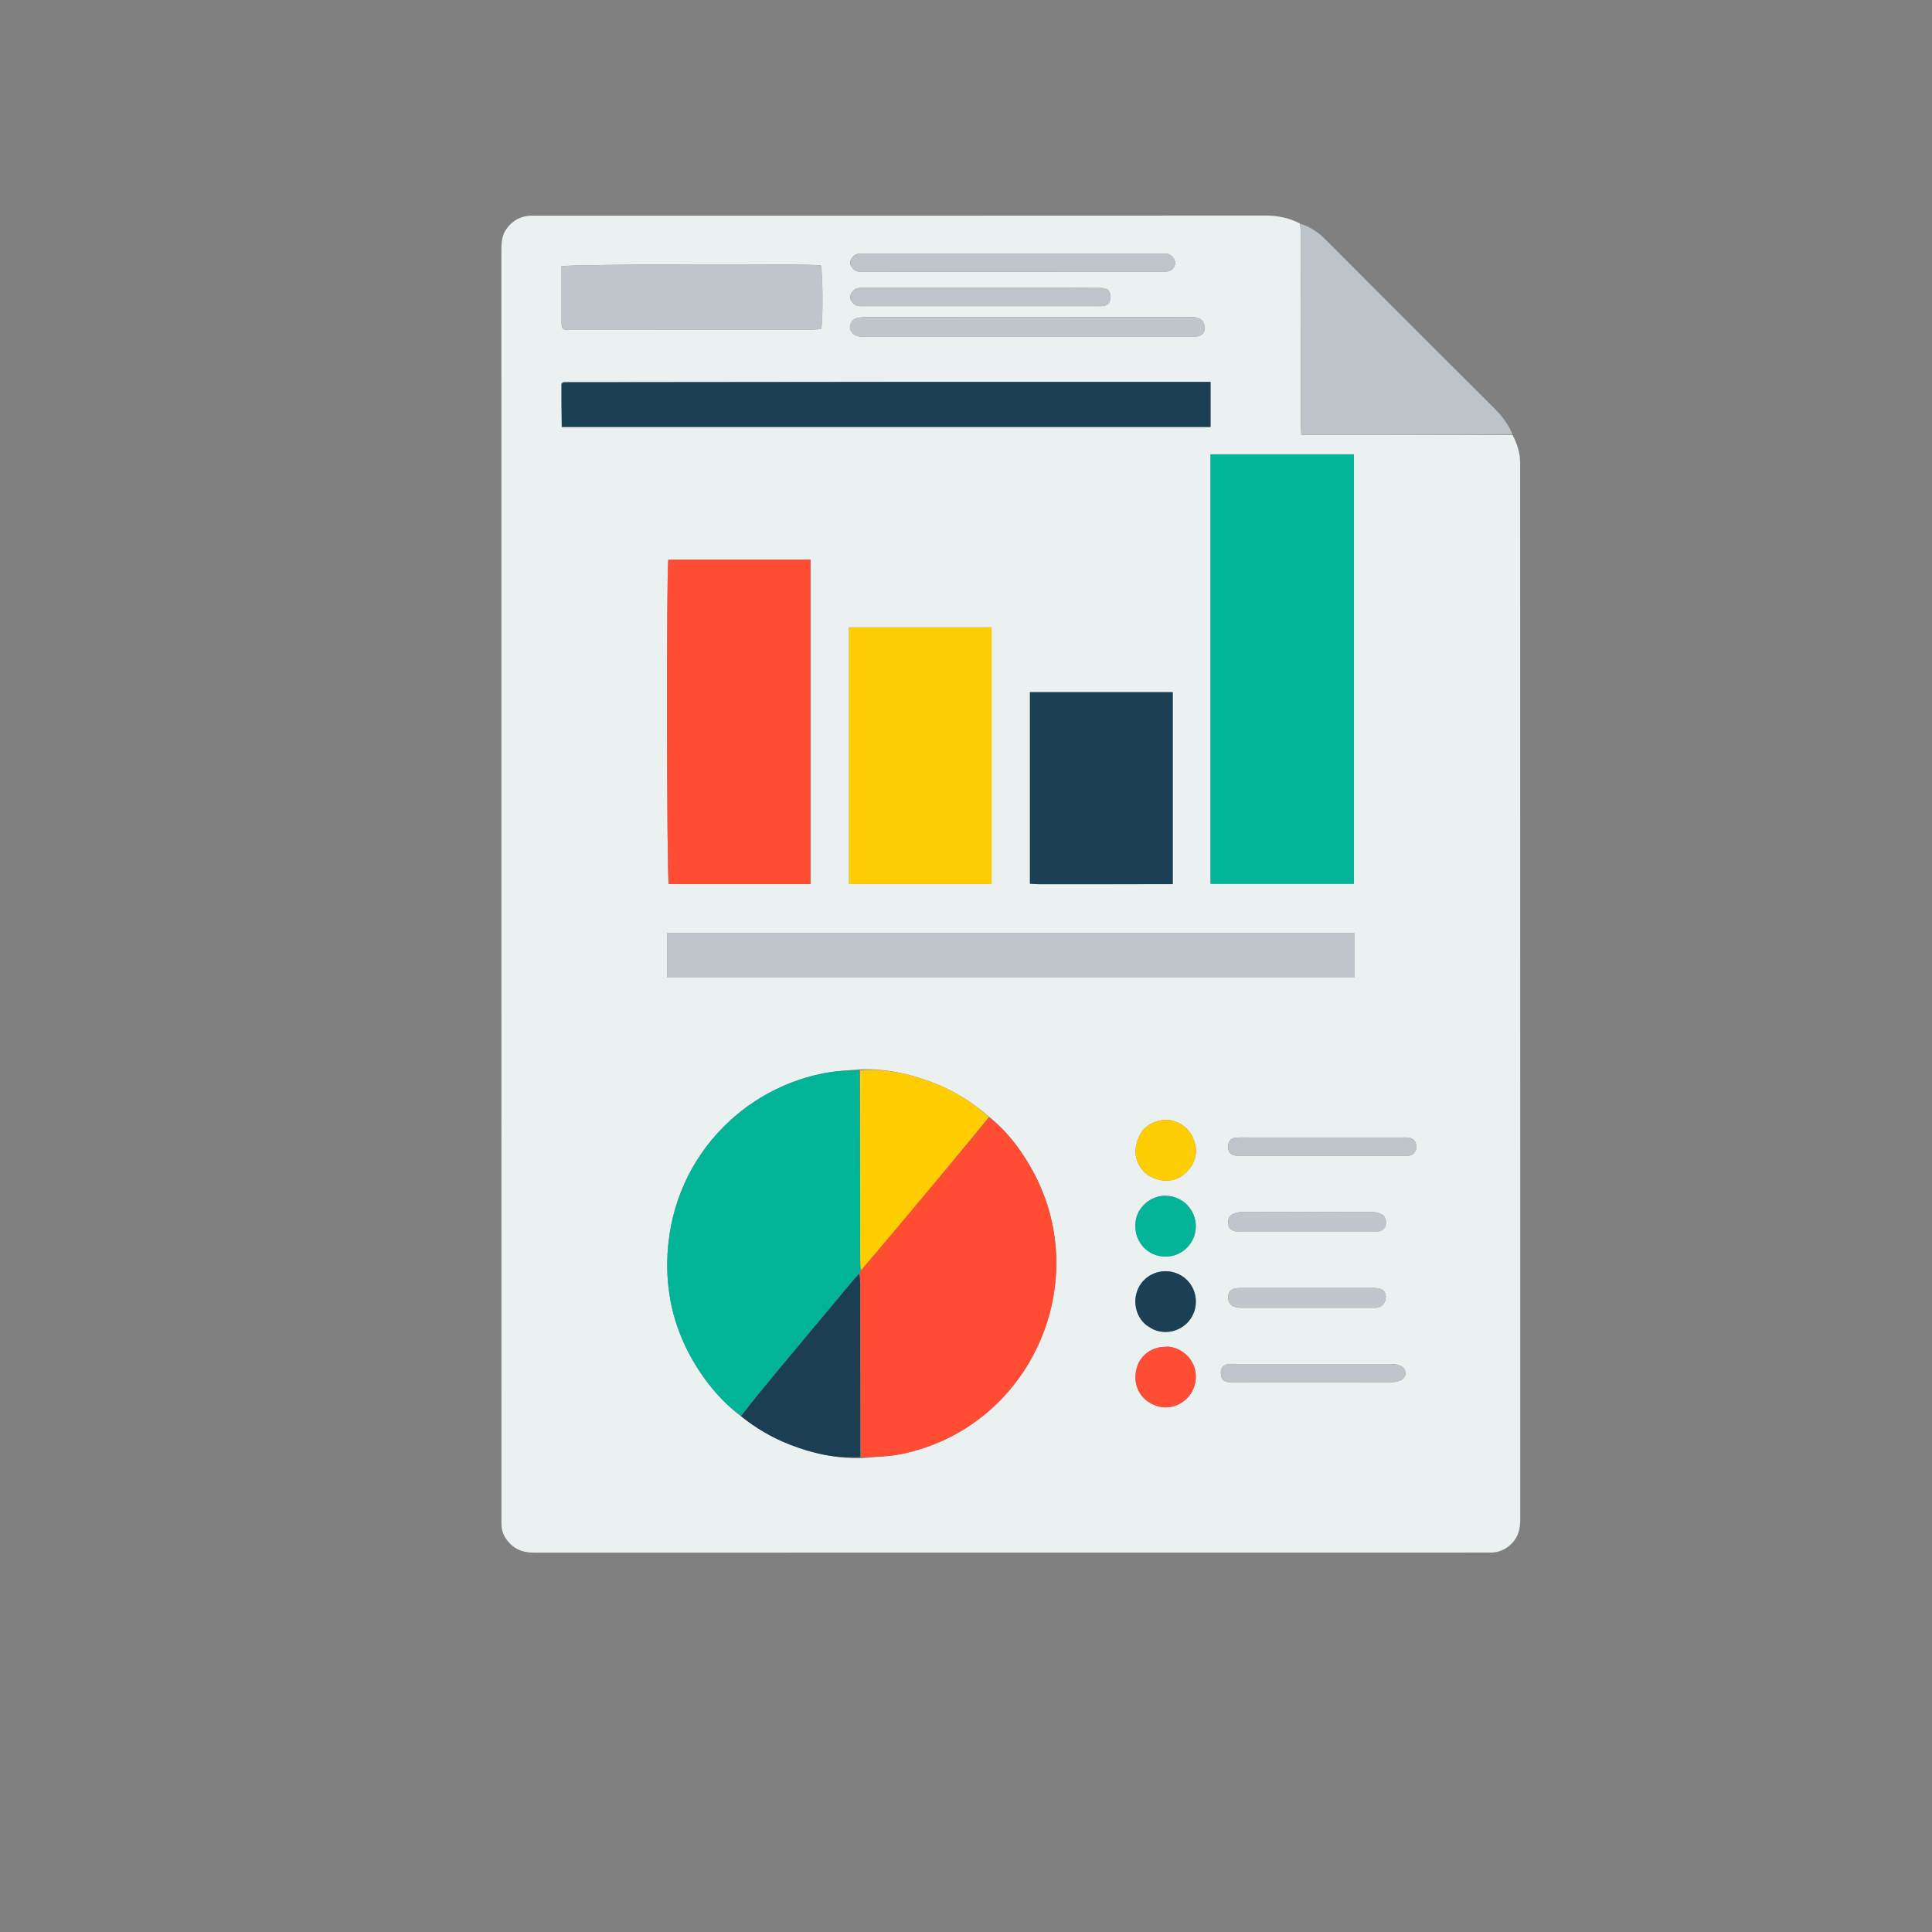 <?xml version="1.0" encoding="UTF-8" standalone="no"?>
<svg
   enable-background="new 0 0 2133 2133"
   version="1.1"
   viewBox="0 0 2133 2133"
   xml:space="preserve"
   id="svg2663"
   sodipodi:docname="result.svg"
   inkscape:version="1.2.1 (9c6d41e, 2022-07-14)"
   xmlns:inkscape="http://www.inkscape.org/namespaces/inkscape"
   xmlns:sodipodi="http://sodipodi.sourceforge.net/DTD/sodipodi-0.dtd"
   xmlns="http://www.w3.org/2000/svg"
   xmlns:svg="http://www.w3.org/2000/svg"><rect x="0" y="0" width="2133" height="2133" fill="#808080" stroke="none"/><defs
   id="defs2667" /><sodipodi:namedview
   id="namedview2665"
   pagecolor="#ffffff"
   bordercolor="#000000"
   borderopacity="0.25"
   inkscape:showpageshadow="2"
   inkscape:pageopacity="0.0"
   inkscape:pagecheckerboard="0"
   inkscape:deskcolor="#d1d1d1"
   showgrid="false"
   inkscape:zoom="0.6258873"
   inkscape:cx="945.05833"
   inkscape:cy="1067.2848"
   inkscape:window-width="2560"
   inkscape:window-height="1334"
   inkscape:window-x="3168"
   inkscape:window-y="383"
   inkscape:window-maximized="1"
   inkscape:current-layer="svg2663" />

<path
   d="m1669.8 480.06c5.263 9.781 8.473 20.12 8.51 31.321 0.004 1.333 0.002 2.667 0.002 4 1.22e-4 387.33-0.018 774.65 0.1 1162 0.003 10.143-1.942 19.077-9.171 26.51-6.349 6.527-13.954 10.055-23.084 10.21-1.333 0.023-2.667 0.005-4 0.005-350.66 0-701.32-0.017-1052 0.081-10.513 0.003-19.742-2.282-27.185-10.037-6.01-6.262-9.578-13.526-9.353-22.389 0.042-1.665 0.003-3.333 0.003-5-1.83e-4 -466.99 0.008-933.98-0.065-1401-0.001-8.518 0.723-16.563 6.034-23.656 6.605-8.82 15.316-13.535 26.312-13.983 2.662-0.109 5.332-0.018 7.999-0.018 267.66-1.07e-4 535.32 0.038 802.98-0.115 13.24-0.008 25.716 2.231 38.389 8.813 0.673 5.342 0.756 9.338 0.756 13.334 0.008 69.28-0.004 138.56 0.033 207.84 0.002 3.814 0.402 7.628 0.653 12.082h233.06m-718.19 1129.8c14.558-1.462 29.374-1.661 43.633-4.582 142.69-29.232 215.24-191.45 142.17-317.53-11.914-20.556-26.218-39.319-45.892-55.19-18.737-16.423-39.768-29.136-63.041-37.908-25.436-9.588-51.685-15.145-80.711-13.901-10.273 0.929-20.631 1.304-30.805 2.873-96.045 14.812-179.04 97.477-180.32 210.73-0.441 39.053 9.445 75.815 29.409 109.59 13.509 22.852 30.182 43.011 52.41 59.934 16.222 13.024 34.033 23.354 53.388 30.92 25.032 9.785 50.852 15.666 79.759 15.062m384.88-980.87v346.77h158.23v-474.16h-158.23c0 42.237 0 83.81-3.66e-4 127.38m-491.51 347h49.828v-358.03h-156.95c-2.149 10.444-1.774 350.29 0.464 358.03h106.66m162-0.079h87.753v-283.26h-157.35v283.26c23.028 0 45.312 0 69.597 6.1e-5m-210 54.112h-60.193v49.328h758.39v-49.327c-232.53 0-464.36 0-698.2-1.22e-4m188-608.37c-120.98 0.112-241.95 0.223-362.93 0.353-0.282 3.05e-4 -0.592 0.234-0.837 0.425-0.258 0.203-0.454 0.485-1.28 1.404 0 7.277-0.037 15.235 0.01 23.193 0.048 8.163 0.179 16.325 0.272 24.337h716.25v-49.711c-116.93 0-233.21 0-351.49 6.1e-5m162.33 554.53c24.662 0 49.324 0.014 73.986-0.004 24.49-0.018 48.981-0.069 73.434-0.105v-211.88h-157.65v211.45c3.127 0.203 5.721 0.372 10.227 0.541m-527.29-617.84c0.32 7.763 6.308 5.454 10.409 5.459 88.978 0.111 177.96 0.091 266.93 0.058 3.202-0.001 6.404-0.398 9.362-0.595 2.076-12.319 1.591-63.291-0.488-70.283-12.66-1.977-278.29-1.323-286.25 0.992 0 20.628 0 41.559 0.03 64.369m628.96-8.259c-96.97 0-193.94-0.011-290.91 0.04-3.957 0.002-8.023 0.122-11.841 1.023-4.649 1.097-7.166 4.801-7.783 9.422-0.546 4.089 3.061 9.028 7.844 10.373 3.13 0.881 6.553 0.985 9.846 0.986 119.3 0.046 238.59 0.043 357.89 0.01 2.975-7.94e-4 6.065 0.021 8.902-0.727 5.487-1.447 7.494-4.734 7.104-10.402-0.454-6.608-5.086-10.632-13.072-10.678-21.992-0.126-43.986-0.046-67.979-0.047m-156-49.986c62.29-9.1e-5 124.58 0.002 186.87-0.008 2.995-4.58e-4 6.061 0.273 8.97-0.258 4.648-0.848 7.764-3.961 8.658-8.554 0.802-4.123-3.941-10.142-8.419-11.033-2.255-0.449-4.643-0.299-6.971-0.299-109.26-0.012-218.51-0.011-327.77-0.007-1.998 6.1e-5 -4.02-0.139-5.99 0.107-5.045 0.631-9.584 5.376-9.653 9.875-0.069 4.511 4.413 9.461 9.414 10.049 2.631 0.31 5.323 0.123 7.987 0.123 44.969 0.005 89.937 0.004 136.91 0.004m66 17.772c-67.561 1.53e-4 -135.12-0.002-202.68 0.008-2.993 4.27e-4 -6.03-0.193-8.968 0.239-4.422 0.651-8.58 5.584-8.662 9.706-0.08 4.055 4.048 9.157 8.41 9.952 2.263 0.413 4.643 0.247 6.969 0.247 85.865 0.01 171.73 0.009 257.6 0.005 1.996-9.1e-5 4.019 0.154 5.984-0.106 5.384-0.714 8.136-3.879 8.38-9.342 0.32-7.158-2.964-10.57-11.113-10.646-17.97-0.168-35.943-0.059-55.915-0.063m224.07 938.02c-6.321 0.039-12.673-0.289-18.956 0.224-5.681 0.464-8.405 4.463-8.139 10.493 0.243 5.495 2.953 8.611 8.375 9.332 1.965 0.261 3.987 0.114 5.983 0.114 59.563 0.004 119.13 0.005 178.69-0.002 2.328-2.44e-4 4.693 0.166 6.976-0.177 4.588-0.689 7.915-5.11 7.847-10.018-0.069-5.003-3.355-9.194-8.105-9.789-2.953-0.37-5.98-0.172-8.974-0.173-53.906-0.007-107.81-0.005-163.7-0.005m137.89 250.02c-51.997 1.22e-4 -103.99-0.002-155.99 0.006-2.998 4.88e-4 -6.039-0.221-8.987 0.188-5.659 0.785-8.349 4.554-8.045 10.637 0.277 5.545 2.94 8.577 8.484 9.215 2.634 0.303 5.327 0.117 7.993 0.117 34.665 0.005 69.33 0.003 103.99 0.003 22.332 0 44.664 0.012 66.996-0.006 10.316-0.009 16.582-3.974 16.389-10.293-0.193-6.31-6.209-9.834-16.859-9.863-4-0.011-8-0.002-13.975-0.002m-145.62-83.891c-3.653 0.086-7.382-0.264-10.943 0.352-6.345 1.098-9.094 5.17-8.393 11.388 0.755 6.695 5.499 10.108 14.594 10.116 48.21 0.042 96.42 0.022 144.63 0.011 1.992-4.88e-4 4.043 0.149 5.963-0.259 5.263-1.116 8.955-6.125 8.874-11.654-0.083-5.685-2.845-8.794-9.192-9.723-2.935-0.43-5.971-0.223-8.961-0.224-44.885-0.01-89.77-0.007-136.57-0.007m139.09-62.025c2.329-0.079 4.741 0.2 6.968-0.316 3.967-0.92 7.785-2.44 8.526-7.232 0.702-4.541 0.097-8.996-4.114-11.488-2.688-1.591-6.105-2.725-9.2-2.735-48.644-0.166-97.289-0.147-145.93-0.035-2.894 0.007-5.951 0.763-8.643 1.872-4.962 2.044-6.502 6.187-6.049 11.402 0.472 5.43 4.308 7.278 8.672 8.195 2.885 0.606 5.969 0.327 8.964 0.328 46.312 0.015 92.625 0.01 140.81 0.01m-224.29 126.71c-3.623 0.306-7.344 0.184-10.851 0.992-16.724 3.852-26.59 17.699-25.556 35.465 0.906 15.567 13.211 28.224 29.516 30.359 15.235 1.995 30.707-8.028 35.429-23.324 6.792-21.998-8.829-41.128-28.537-43.492m1.718-166.18c-2.648-0.101-5.322-0.491-7.939-0.255-15.102 1.363-27.89 13.194-29.986 27.564-2.44 16.724 6.325 32.14 21.322 37.501 14.694 5.253 30.901-0.037 39.426-12.977 12.968-19.685 2.459-46.809-22.823-51.833m-38.167-49.658c0.153 1.985 0.043 4.034 0.501 5.946 3.228 13.467 11.428 22.224 24.98 25.575 13.261 3.279 24.492-0.772 33.112-10.908 8.968-10.546 10.424-22.767 4.822-35.435-5.991-13.547-21.081-21.595-35.024-19.163-16.769 2.925-26.852 14.378-28.391 33.985m12.286 192.39c2.559 1.524 4.987 3.348 7.698 4.52 14.55 6.292 31.608 1.338 40.693-11.657 8.975-12.837 7.614-30.866-3.187-42.216-10.908-11.463-28.542-13.738-41.96-5.458-20.216 12.475-20.36 41.096-3.244 54.81z"
   fill="#EBF0F1"
   id="path2615" />
<path
   d="m1669.8 479.36c-77.185 0.699-154.43 0.699-233 0.699-0.251-4.454-0.651-8.268-0.653-12.082-0.038-69.28-0.025-138.56-0.033-207.84-4.89e-4 -3.996-0.083-7.992-0.147-12.905 10.724 3.096 19.764 9.511 27.872 17.642 62.035 62.211 124.14 124.35 186.38 186.36 8.137 8.107 14.837 16.987 19.583 28.127z"
   fill="#BCC4C9"
   id="path2617" />
<path
   d="m1336.5 628c1.22e-4 -42.573 1.22e-4 -84.146 1.22e-4 -126.38h158.23v474.16h-158.23c0-115.71 0-231.24 2.44e-4 -347.77z"
   fill="#02B498"
   id="path2619" />
<path
   d="m844 976h-105.66c-2.239-7.735-2.613-347.58-0.464-358.03h156.95v358.03h-50.828z"
   fill="#FF4D35"
   id="path2621" />
<path
   d="m817.71 1562.9c-21.453-15.931-38.125-36.09-51.634-58.942-19.964-33.772-29.85-70.533-29.409-109.59 1.279-113.26 84.275-195.92 180.32-210.73 10.174-1.569 20.532-1.944 31.711-1.964 0.93 70.283 0.948 139.66 0.998 209.03 0.003 3.972 0.278 7.944 0.238 12.432-0.367 1.226-0.546 1.935-1.243 3.027-2.734 2.869-5.019 5.297-7.153 7.851-26.679 31.916-53.37 63.821-79.985 95.789-14.685 17.639-29.232 35.393-43.841 53.096z"
   fill="#01B397"
   id="path2623" />
<path
   d="m949.21 1405.8c0.179-0.709 0.357-1.419 1.299-3.05 14.679-17.439 28.632-33.924 42.502-50.479 33.081-39.485 66.123-79.004 99.181-118.51 19.026 14.702 33.33 33.465 45.244 54.021 73.075 126.08 0.522 288.29-142.17 317.53-14.259 2.921-29.075 3.12-44.591 3.531-0.962-64.413-0.956-127.78-0.99-191.14-0.002-3.967-0.31-7.935-0.476-11.902z"
   fill="#FF4C33"
   id="path2625" />
<path
   d="m1006 975.92h-68.597v-283.26h157.35v283.26c-29.44 0-58.597 0-88.753-6.1e-5z"
   fill="#FFCD03"
   id="path2627" />
<path
   d="m798 1030h697.2v49.327h-758.39v-49.328c20.434 0 40.313 0 61.193 1.22e-4z"
   fill="#BEC4CA"
   id="path2629" />
<path
   d="m986 421.67c117.28-3e-5 233.56-3e-5 350.49-3e-5v49.711h-716.25c-0.093-8.012-0.223-16.174-0.272-24.337-0.047-7.958-0.01-15.916-0.01-23.193 0.826-0.918 1.021-1.201 1.28-1.404 0.244-0.192 0.555-0.425 0.837-0.425 120.98-0.13 241.95-0.241 363.93-0.353z"
   fill="#1B3F53"
   id="path2631" />
<path
   d="m1146.4 976.2c-3.55-0.169-6.144-0.338-9.271-0.541v-211.45h157.65v211.88c-24.453 0.036-48.943 0.087-73.434 0.105-24.662 0.018-49.324 0.004-74.942 0.004z"
   fill="#1B3F54"
   id="path2633" />
<path
   d="m620.03 357.42c-0.015-21.871-0.015-42.803-0.015-63.43 7.953-2.314 273.59-2.969 286.25-0.992 2.079 6.992 2.564 57.964 0.488 70.283-2.957 0.196-6.159 0.594-9.362 0.595-88.978 0.033-177.96 0.053-266.93-0.058-4.102-0.005-10.09 2.304-10.425-6.398z"
   fill="#BEC5CB"
   id="path2635" />
<path
   d="m1091.9 1233.2c-32.734 40.09-65.776 79.609-98.857 119.09-13.87 16.555-27.823 33.041-42.314 49.963-0.723-3.567-0.998-7.539-1.001-11.511-0.05-69.374-0.068-138.75-0.183-208.99 27.305-2.191 53.554 3.366 78.99 12.954 23.272 8.772 44.304 21.485 63.365 38.493z"
   fill="#FFCD01"
   id="path2637" />
<path
   d="m948.69 1406.2c0.684 3.586 0.992 7.553 0.994 11.52 0.034 63.362 0.028 126.72 0.076 190.99-27.035 1.798-52.855-4.084-77.887-13.868-19.355-7.566-37.165-17.896-53.776-31.415 14.221-18.198 28.768-35.952 43.453-53.591 26.615-31.969 53.306-63.874 79.985-95.789 2.135-2.554 4.42-4.982 7.153-7.851z"
   fill="#1B3E53"
   id="path2639" />
<path
   d="m1250 350.1c22.993 0.001 44.987-0.079 66.979 0.047 7.986 0.046 12.618 4.07 13.072 10.678 0.389 5.668-1.618 8.955-7.104 10.402-2.836 0.748-5.926 0.726-8.902 0.727-119.3 0.033-238.59 0.035-357.89-0.01-3.292-0.001-6.715-0.105-9.846-0.986-4.782-1.346-8.39-6.284-7.844-10.373 0.617-4.621 3.134-8.325 7.783-9.422 3.818-0.901 7.885-1.021 11.841-1.023 96.97-0.051 193.94-0.04 291.91-0.04z"
   fill="#C0C6CC"
   id="path2641" />
<path
   d="m1092 300.11c-45.969-3e-5 -90.937 0.001-135.91-0.004-2.664-2.75e-4 -5.356 0.186-7.987-0.123-5.001-0.589-9.482-5.538-9.414-10.049 0.068-4.499 4.608-9.244 9.653-9.875 1.971-0.246 3.992-0.107 5.99-0.107 109.26-0.003 218.51-0.005 327.77 0.007 2.328 2.44e-4 4.716-0.15 6.971 0.299 4.477 0.891 9.221 6.91 8.419 11.033-0.894 4.593-4.01 7.706-8.658 8.554-2.909 0.531-5.975 0.257-8.97 0.258-62.29 0.01-124.58 0.008-187.87 0.008z"
   fill="#BEC4CA"
   id="path2643" />
<path
   d="m1160 317.89c18.972 0.004 36.945-0.105 54.915 0.063 8.149 0.076 11.433 3.488 11.113 10.646-0.244 5.463-2.996 8.629-8.38 9.342-1.965 0.26-3.988 0.106-5.984 0.106-85.865 0.004-171.73 0.005-257.6-0.005-2.327-2.44e-4 -4.706 0.166-6.969-0.247-4.362-0.795-8.49-5.897-8.41-9.952 0.081-4.122 4.239-9.055 8.662-9.706 2.938-0.432 5.975-0.239 8.968-0.239 67.56-0.01 135.12-0.008 203.68-0.008z"
   fill="#BEC4CA"
   id="path2645" />
<path
   d="m1384.1 1255.9c54.895 0 108.8-0.002 162.71 0.005 2.994 3.66e-4 6.022-0.197 8.974 0.173 4.75 0.595 8.036 4.786 8.105 9.789 0.068 4.907-3.259 9.328-7.847 10.018-2.283 0.343-4.648 0.177-6.976 0.177-59.563 0.007-119.13 0.006-178.69 0.002-1.996-1.22e-4 -4.018 0.147-5.983-0.114-5.422-0.721-8.133-3.837-8.375-9.332-0.266-6.03 2.457-10.029 8.139-10.493 6.283-0.513 12.634-0.186 19.945-0.224z"
   fill="#BEC4CA"
   id="path2647" />
<path
   d="m1521.9 1505.9c4.987 1.22e-4 8.987-0.009 12.987 0.002 10.65 0.03 16.666 3.553 16.859 9.863 0.193 6.319-6.073 10.285-16.389 10.293-22.332 0.019-44.664 0.006-66.996 0.006-34.665 1.22e-4 -69.33 0.001-103.99-0.003-2.666-3.67e-4 -5.359 0.186-7.993-0.117-5.543-0.638-8.206-3.67-8.484-9.215-0.304-6.082 2.386-9.851 8.045-10.637 2.948-0.409 5.988-0.187 8.987-0.188 51.997-0.008 103.99-0.005 156.98-0.006z"
   fill="#BEC4CA"
   id="path2649" />
<path
   d="m1376.3 1422c45.843 1.22e-4 90.728-0.003 135.61 0.007 2.99 7.32e-4 6.026-0.206 8.961 0.224 6.347 0.929 9.109 4.039 9.192 9.723 0.081 5.528-3.611 10.538-8.874 11.654-1.92 0.407-3.972 0.258-5.963 0.259-48.21 0.012-96.42 0.031-144.63-0.011-9.095-0.008-13.839-3.421-14.594-10.116-0.701-6.218 2.049-10.29 8.393-11.388 3.562-0.616 7.29-0.267 11.901-0.352z"
   fill="#C0C6CC"
   id="path2651" />
<path
   d="m1513.5 1360c-47.248 1.22e-4 -93.561 0.005-139.87-0.01-2.995-9.76e-4 -6.08 0.278-8.964-0.328-4.364-0.917-8.2-2.765-8.672-8.195-0.453-5.215 1.087-9.357 6.049-11.402 2.692-1.109 5.748-1.865 8.643-1.872 48.644-0.112 97.289-0.131 145.93 0.035 3.095 0.01 6.513 1.145 9.2 2.735 4.211 2.492 4.816 6.947 4.114 11.488-0.741 4.792-4.559 6.312-8.526 7.232-2.227 0.516-4.639 0.237-7.904 0.316z"
   fill="#C0C6CC"
   id="path2653" />
<path
   d="m1290.9 1486.9c18.916 2.204 34.537 21.333 27.745 43.332-4.722 15.296-20.194 25.319-35.429 23.324-16.305-2.135-28.61-14.792-29.516-30.359-1.034-17.767 8.832-31.613 25.556-35.465 3.507-0.808 7.229-0.686 11.643-0.832z"
   fill="#FF4D35"
   id="path2655" />
<path
   d="m1292.6 1320.7c24.487 4.829 34.996 31.953 22.028 51.638-8.525 12.94-24.732 18.23-39.426 12.977-14.997-5.361-23.762-20.777-21.322-37.501 2.096-14.37 14.884-26.201 29.986-27.564 2.617-0.236 5.291 0.154 8.734 0.45z"
   fill="#04B499"
   id="path2657" />
<path
   d="m1253.7 1270c1.54-18.738 11.623-30.191 28.391-33.117 13.943-2.433 29.033 5.616 35.024 19.163 5.602 12.668 4.146 24.89-4.822 35.435-8.62 10.136-19.851 14.187-33.112 10.908-13.552-3.351-21.752-12.108-24.98-25.575-0.458-1.912-0.348-3.961-0.501-6.814z"
   fill="#FFCD03"
   id="path2659" />
<path
   d="m1265.4 1462.8c-16.561-13.22-16.417-41.841 3.799-54.316 13.418-8.28 31.052-6.005 41.96 5.458 10.801 11.35 12.162 29.379 3.187 42.216-9.085 12.995-26.143 17.949-40.693 11.657-2.711-1.172-5.139-2.997-8.253-5.015z"
   fill="#1B3F54"
   id="path2661" />
</svg>
